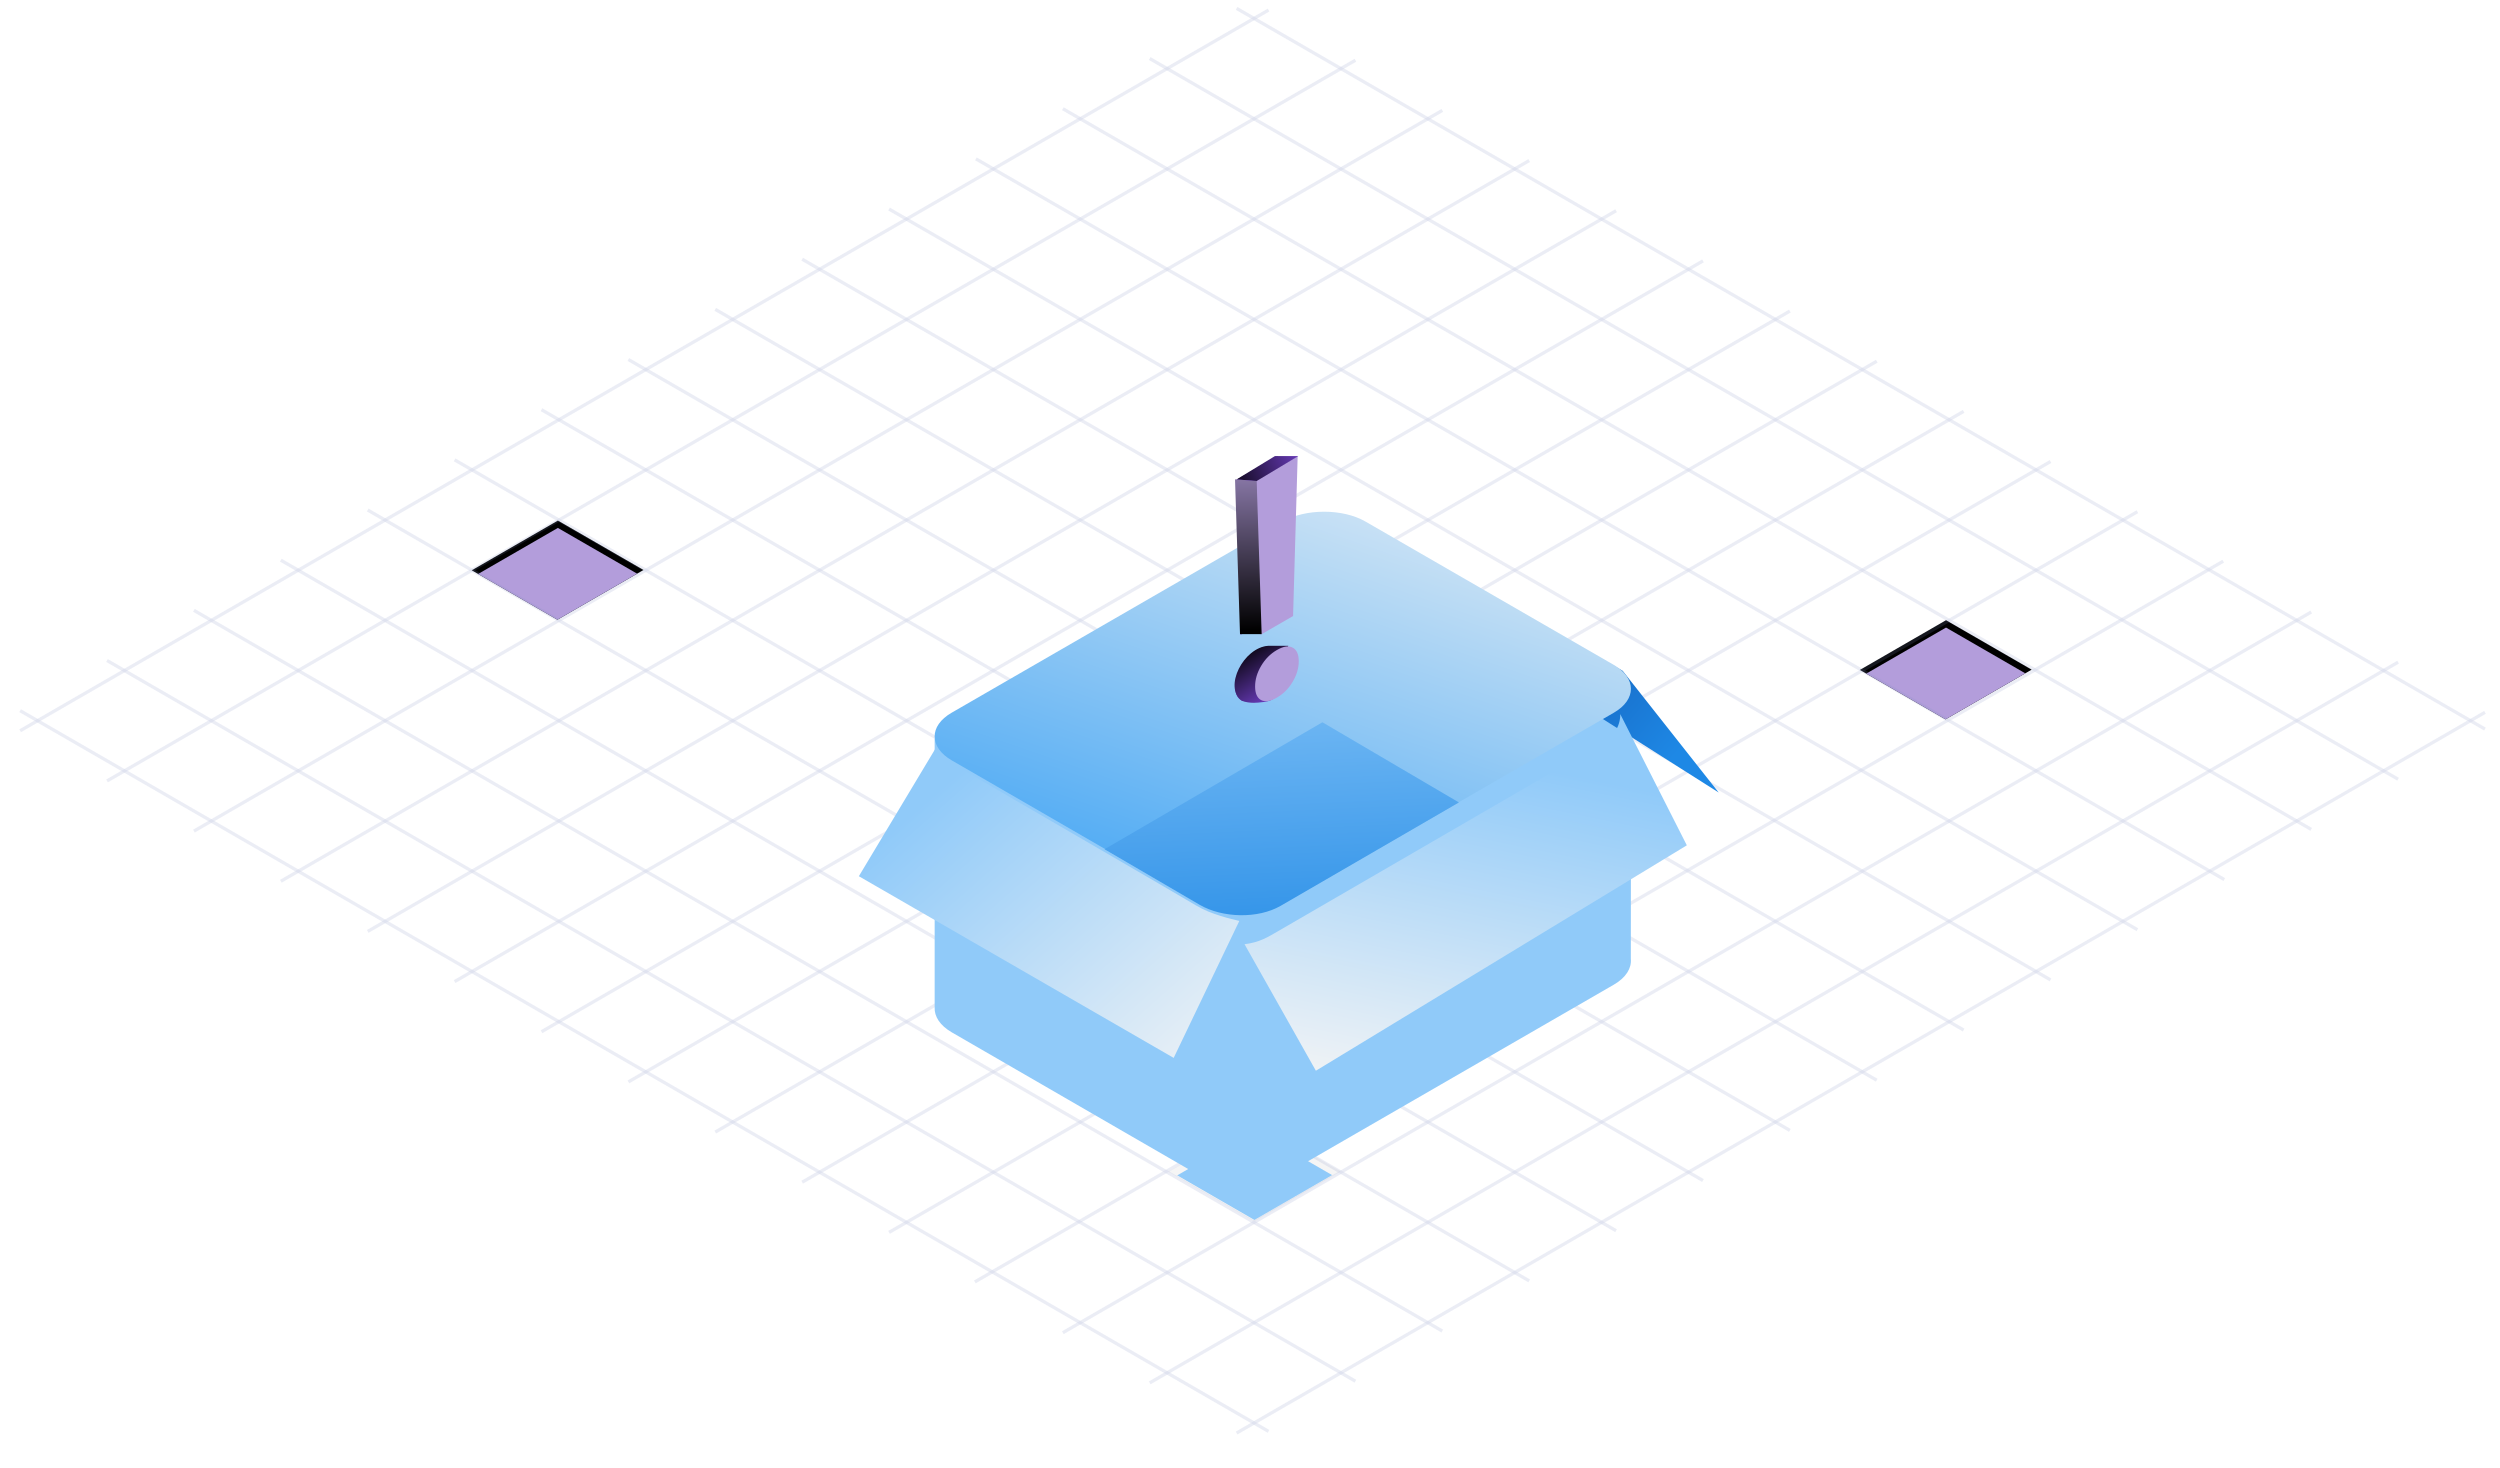 <svg width="751" height="441" viewBox="0 0 751 441" fill="none" xmlns="http://www.w3.org/2000/svg">
<path d="M167.596 156.376L141.711 171.32L167.435 186.17L193.32 171.227L167.596 156.376Z" fill="black"/>
<path d="M167.584 158.588L143.621 172.422L167.435 186.17L191.398 172.336L167.584 158.588Z" fill="#B39DDB"/>
<path d="M584.596 186.309L558.711 201.253L584.435 216.103L610.32 201.16L584.596 186.309Z" fill="black"/>
<path d="M584.584 188.521L560.621 202.355L584.435 216.103L608.398 202.269L584.584 188.521Z" fill="#B39DDB"/>
<path d="M376.955 337L351 351.984L376.792 366.874L402.747 351.89L376.955 337Z" fill="#f5f5f5"/>
<path d="M376.974 339.61L353.637 353.082L376.828 366.47L400.165 352.998L376.974 339.61Z" fill="#90CAF9"/>
<g opacity="0.4">
<path opacity="0.4" d="M6.054 219.521L381.068 3.023" stroke="#8492C4"/>
<path opacity="0.4" d="M381.058 429.984L6.044 213.486" stroke="#8492C4"/>
<path opacity="0.4" d="M32.156 234.589L407.17 18.091" stroke="#8492C4"/>
<path opacity="0.4" d="M407.16 414.915L32.146 198.417" stroke="#8492C4"/>
<path opacity="0.4" d="M58.259 249.658L433.273 33.16" stroke="#8492C4"/>
<path opacity="0.4" d="M433.263 399.846L58.249 183.348" stroke="#8492C4"/>
<path opacity="0.4" d="M84.361 264.728L459.375 48.23" stroke="#8492C4"/>
<path opacity="0.4" d="M459.365 384.776L84.351 168.278" stroke="#8492C4"/>
<path opacity="0.4" d="M110.463 279.796L485.477 63.298" stroke="#8492C4"/>
<path opacity="0.4" d="M485.467 369.707L110.453 153.209" stroke="#8492C4"/>
<path opacity="0.4" d="M136.566 294.866L511.58 78.368" stroke="#8492C4"/>
<path opacity="0.4" d="M511.57 354.639L136.556 138.141" stroke="#8492C4"/>
<path opacity="0.4" d="M162.668 309.934L537.682 93.436" stroke="#8492C4"/>
<path opacity="0.4" d="M537.672 339.569L162.658 123.071" stroke="#8492C4"/>
<path opacity="0.4" d="M188.77 325.004L563.784 108.506" stroke="#8492C4"/>
<path opacity="0.4" d="M563.774 324.499L188.76 108.001" stroke="#8492C4"/>
<path opacity="0.4" d="M214.862 340.069L589.876 123.571" stroke="#8492C4"/>
<path opacity="0.4" d="M589.877 309.431L214.863 92.933" stroke="#8492C4"/>
<path opacity="0.4" d="M240.964 355.139L615.978 138.641" stroke="#8492C4"/>
<path opacity="0.4" d="M615.979 294.362L240.965 77.864" stroke="#8492C4"/>
<path opacity="0.4" d="M267.067 370.207L642.081 153.709" stroke="#8492C4"/>
<path opacity="0.4" d="M642.081 279.293L267.067 62.795" stroke="#8492C4"/>
<path opacity="0.4" d="M292.837 385.084L667.852 168.586" stroke="#8492C4"/>
<path opacity="0.4" d="M668.183 264.224L293.169 47.726" stroke="#8492C4"/>
<path opacity="0.4" d="M319.272 400.346L694.286 183.848" stroke="#8492C4"/>
<path opacity="0.4" d="M694.286 249.155L319.272 32.657" stroke="#8492C4"/>
<path opacity="0.4" d="M345.374 415.415L720.388 198.917" stroke="#8492C4"/>
<path opacity="0.4" d="M720.388 234.085L345.374 17.587" stroke="#8492C4"/>
<path opacity="0.4" d="M371.476 430.484L746.49 213.986" stroke="#8492C4"/>
<path opacity="0.4" d="M746.49 219.017L371.476 2.519" stroke="#8492C4"/>
</g>
<g filter="url(#filter0_d)">
<path d="M382.446 100.074L280.771 158.076V181.518V238.65C280.646 241.345 282.37 244.067 285.925 246.119L360.466 289.22C367.304 293.168 378.495 293.168 385.333 289.22L484.8 231.792C488.466 229.676 490.167 226.837 489.902 224.051L489.93 186.276V142.076L474.292 135.218L417.413 100.074C410.575 96.127 389.284 96.126 382.446 100.074Z" fill="#90CAF9"/>
<g filter="url(#filter1_d)">
<path d="M256 197.218L280.858 155.788C279.944 160.131 283.715 163.312 285.715 164.36C307.716 177.122 352.86 203.332 357.431 206.075C362.003 208.818 368.003 210.075 370.289 210.647L350.574 251.791L256 197.218Z" fill="url(#paint0_linear)"/>
</g>
<path d="M406.004 104.072V91.501L487.435 137.502L516.293 174.074L406.004 104.072Z" fill="url(#paint1_linear)"/>
<path d="M385.329 92.678L285.862 150.106C279.024 154.054 279.086 160.478 285.925 164.426L360.466 207.528C367.304 211.475 378.495 211.475 385.333 207.527L484.8 150.099C491.638 146.151 491.638 139.691 484.8 135.743L410.197 92.678C403.358 88.73 392.168 88.73 385.329 92.678Z" fill="url(#paint2_linear)"/>
<path d="M360.417 207.825L331.798 191.105L397.247 152.967L438.255 177.053L384.704 208.111C377.865 212.059 367.256 211.773 360.417 207.825Z" fill="url(#paint3_linear)"/>
<g filter="url(#filter2_d)">
<path d="M398.29 248.648L376.861 210.647C381.432 210.075 383.908 208.456 386.575 206.932L483.149 150.931C490.292 147.502 489.721 141.502 489.721 141.502L509.722 180.932L398.29 248.648Z" fill="url(#paint4_linear)"/>
</g>
<path d="M382.441 121.055L372.698 126.68L371.318 80.18L383.821 72.961L382.441 121.055ZM377.57 131.273C379.545 130.133 381.128 129.891 382.319 130.547C383.537 131.188 384.146 132.555 384.146 134.648C384.146 136.711 383.537 138.766 382.319 140.812C381.128 142.844 379.545 144.43 377.57 145.57C375.621 146.695 374.038 146.938 372.82 146.297C371.629 145.641 371.034 144.281 371.034 142.219C371.034 140.156 371.629 138.109 372.82 136.078C374.038 134 375.621 132.398 377.57 131.273Z" fill="#673AB7"/>
<path d="M373 146.5C367.5 142.5 373.5 130.5 381 130H387C386 132.833 383.7 139.1 382.5 141.5C381.93 142.64 386 146.5 378.5 147C378.5 147 375.5 147.5 373 146.5Z" fill="url(#paint5_linear)"/>
<path d="M388.441 121.055L378.698 126.68L377.318 80.18L389.821 72.961L388.441 121.055ZM383.57 131.273C385.545 130.133 387.128 129.891 388.319 130.547C389.537 131.188 390.146 132.555 390.146 134.648C390.146 136.711 389.537 138.766 388.319 140.812C387.128 142.844 385.545 144.43 383.57 145.57C381.621 146.695 380.038 146.938 378.82 146.297C377.629 145.641 377.034 144.281 377.034 142.219C377.034 140.156 377.629 138.109 378.82 136.078C380.038 134 381.621 132.398 383.57 131.273Z" fill="#B39DDB"/>
<path d="M383 73H390L377.5 80.5L371.5 80L383 73Z" fill="url(#paint6_linear)"/>
<path d="M372.5 126.5L371 80L377.5 80.5L379 126.5H372.5Z" fill="url(#paint7_linear)"/>
</g>
<defs>
<filter id="filter0_d" x="194" y="72.961" width="384.293" height="345.22" filterUnits="userSpaceOnUse" color-interpolation-filters="sRGB">
<feFlood flood-opacity="0" result="BackgroundImageFix"/>
<feColorMatrix in="SourceAlpha" type="matrix" values="0 0 0 0 0 0 0 0 0 0 0 0 0 0 0 0 0 0 127 0"/>
<feOffset dy="64"/>
<feGaussianBlur stdDeviation="31"/>
<feColorMatrix type="matrix" values="0 0 0 0 0.281 0 0 0 0 0.411 0 0 0 0 0.667 0 0 0 0.5 0"/>
<feBlend mode="normal" in2="BackgroundImageFix" result="effect1_dropShadow"/>
<feBlend mode="normal" in="SourceGraphic" in2="effect1_dropShadow" result="shape"/>
</filter>
<filter id="filter1_d" x="246" y="145.788" width="138.289" height="120.003" filterUnits="userSpaceOnUse" color-interpolation-filters="sRGB">
<feFlood flood-opacity="0" result="BackgroundImageFix"/>
<feColorMatrix in="SourceAlpha" type="matrix" values="0 0 0 0 0 0 0 0 0 0 0 0 0 0 0 0 0 0 127 0"/>
<feOffset dx="2" dy="2"/>
<feGaussianBlur stdDeviation="6"/>
<feColorMatrix type="matrix" values="0 0 0 0 0 0 0 0 0 0 0 0 0 0 0 0 0 0 0.04 0"/>
<feBlend mode="normal" in2="BackgroundImageFix" result="effect1_dropShadow"/>
<feBlend mode="normal" in="SourceGraphic" in2="effect1_dropShadow" result="shape"/>
</filter>
<filter id="filter2_d" x="361.861" y="138.502" width="156.861" height="131.146" filterUnits="userSpaceOnUse" color-interpolation-filters="sRGB">
<feFlood flood-opacity="0" result="BackgroundImageFix"/>
<feColorMatrix in="SourceAlpha" type="matrix" values="0 0 0 0 0 0 0 0 0 0 0 0 0 0 0 0 0 0 127 0"/>
<feOffset dx="-3" dy="9"/>
<feGaussianBlur stdDeviation="6"/>
<feColorMatrix type="matrix" values="0 0 0 0 0 0 0 0 0 0 0 0 0 0 0 0 0 0 0.04 0"/>
<feBlend mode="normal" in2="BackgroundImageFix" result="effect1_dropShadow"/>
<feBlend mode="normal" in="SourceGraphic" in2="effect1_dropShadow" result="shape"/>
</filter>
<linearGradient id="paint0_linear" x1="361.605" y1="269.884" x2="276.866" y2="174.073" gradientUnits="userSpaceOnUse">
<stop stop-color="#f5f5f5"/>
<stop offset="1" stop-color="#90CAF9"/>
</linearGradient>
<linearGradient id="paint1_linear" x1="471.435" y1="132.073" x2="505.15" y2="160.645" gradientUnits="userSpaceOnUse">
<stop stop-color="#1565C0"/>
<stop offset="1" stop-color="#1E88E5"/>
</linearGradient>
<linearGradient id="paint2_linear" x1="401.633" y1="38.659" x2="328.908" y2="248.755" gradientUnits="userSpaceOnUse">
<stop stop-color="#f5f5f5"/>
<stop offset="1" stop-color="#2196F3"/>
</linearGradient>
<linearGradient id="paint3_linear" x1="348.405" y1="115.734" x2="353.931" y2="237.309" gradientUnits="userSpaceOnUse">
<stop stop-color="#90CAF9"/>
<stop offset="1" stop-color="#1E88E5"/>
</linearGradient>
<linearGradient id="paint4_linear" x1="404.576" y1="256.934" x2="426.576" y2="149.788" gradientUnits="userSpaceOnUse">
<stop stop-color="#f5f5f5"/>
<stop offset="1" stop-color="#90CAF9"/>
</linearGradient>
<linearGradient id="paint5_linear" x1="371" y1="131.5" x2="380.5" y2="146.5" gradientUnits="userSpaceOnUse">
<stop/>
<stop offset="1" stop-color="#673AB7"/>
</linearGradient>
<linearGradient id="paint6_linear" x1="390" y1="72.5" x2="367" y2="82" gradientUnits="userSpaceOnUse">
<stop stop-color="#673AB7"/>
<stop offset="0" stop-color="#673AB7"/>
<stop offset="1"/>
</linearGradient>
<linearGradient id="paint7_linear" x1="375" y1="125.5" x2="373.5" y2="64.5" gradientUnits="userSpaceOnUse">
<stop/>
<stop offset="1" stop-color="#B39DDB"/>
</linearGradient>
</defs>
</svg>
